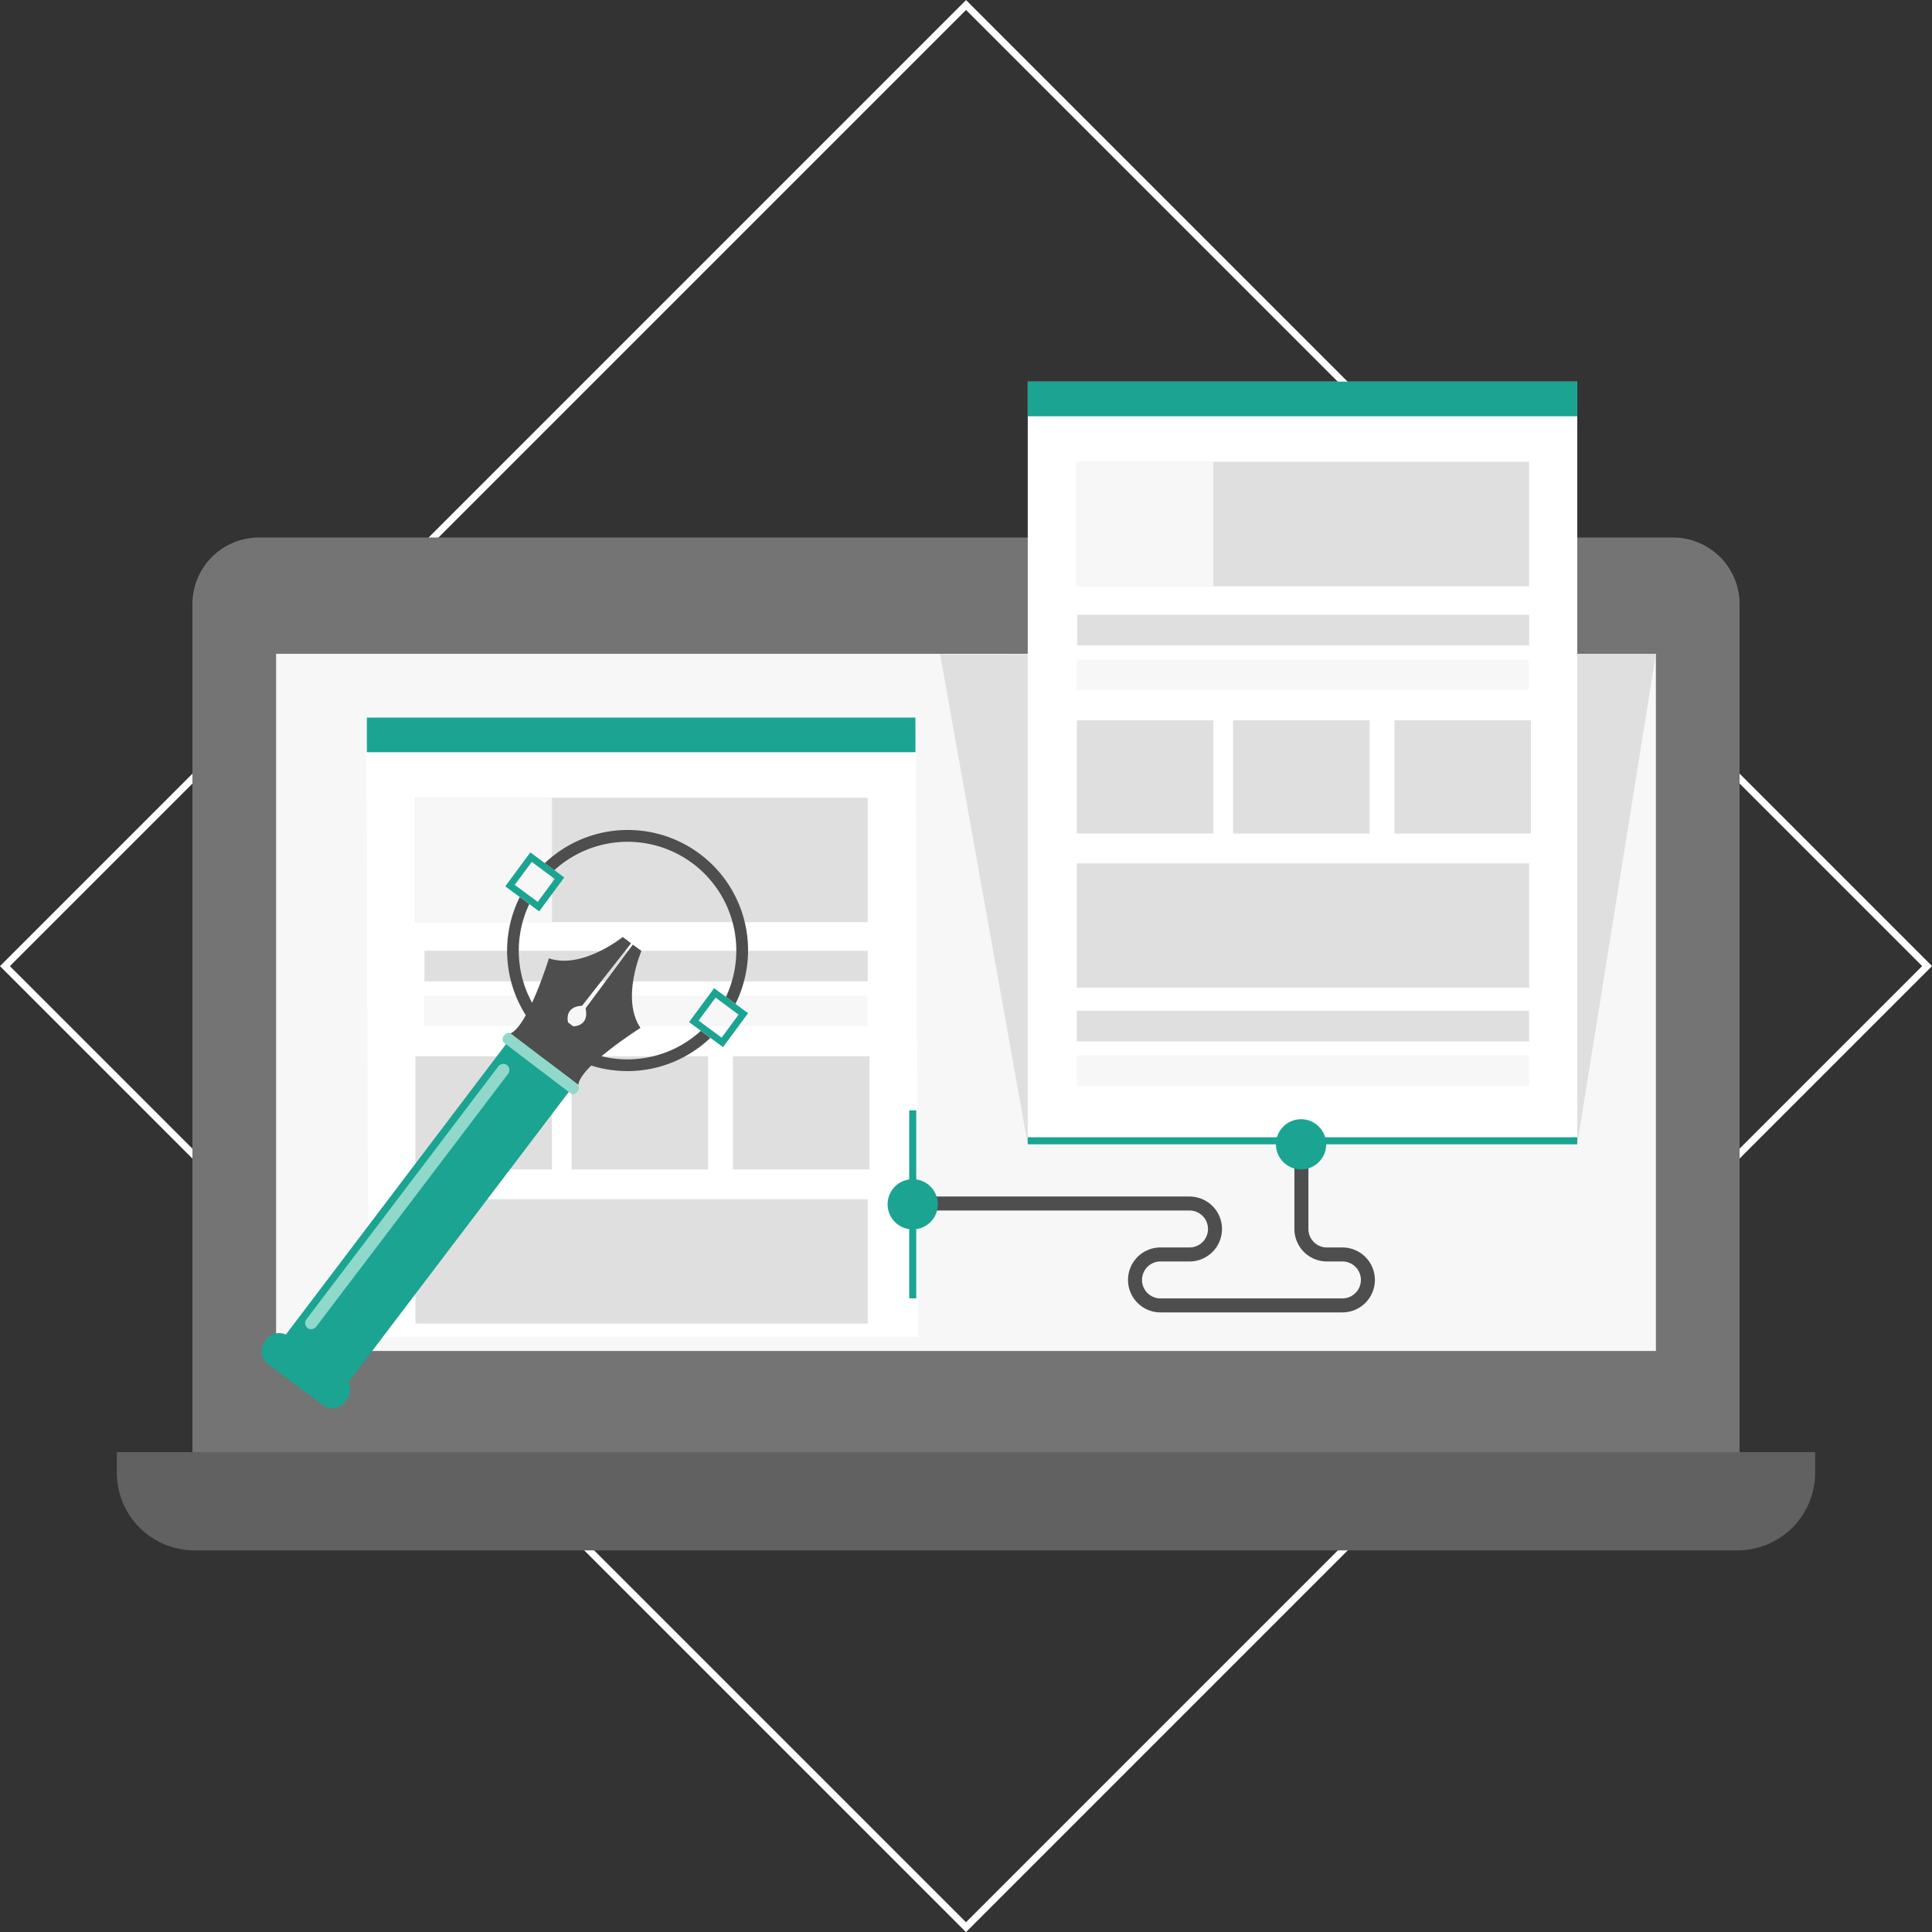 <svg xmlns="http://www.w3.org/2000/svg" viewBox="0 0 276.11 276.12"><rect x="0" y="0" width="276.11" height="276.12" fill="#333333" stroke="none"/><defs><style>.a,.k{fill:none;stroke-miterlimit:10;}.a{stroke:#fff;}.b{fill:#747474;}.c{fill:#f7f7f7;}.d{fill:#dfdfdf;}.e{fill:#73c5d8;}.f{fill:#616161;}.g{fill:#fff;}.h{fill:#1ba492;}.i{fill:#4e4e4e;}.j{fill:#8fd8ca;}.k{stroke:#4e4e4e;stroke-width:2px;}</style></defs><title>All-icons</title><rect class="a" x="40.94" y="40.94" width="194.24" height="194.25" transform="translate(138.06 -57.18) rotate(45)"/><path class="b" d="M37,76.82H239.1a9.51,9.51,0,0,1,9.51,9.51V209.7a0,0,0,0,1,0,0H27.5a0,0,0,0,1,0,0V86.33A9.51,9.51,0,0,1,37,76.82Z"/><rect class="c" x="39.46" y="93.44" width="197.19" height="99.63"/><polygon class="d" points="236.65 93.44 134.35 93.52 146.88 163.54 225.41 163.54 236.65 93.44"/><circle class="e" cx="91.92" cy="143.01" r="1.78"/><path class="f" d="M16.7,207.53H259.41a0,0,0,0,1,0,0v2.94a11.1,11.1,0,0,1-11.1,11.1H27.8a11.1,11.1,0,0,1-11.1-11.1v-2.94a0,0,0,0,1,0,0Z"/><polygon class="g" points="52.36 102.55 52.65 191.07 131.19 191.07 130.89 102.55 52.36 102.55"/><rect class="d" x="59.37" y="171.38" width="64.64" height="17.78"/><rect class="d" x="59.37" y="114.01" width="64.64" height="17.78"/><rect class="d" x="59.37" y="150.96" width="19.51" height="16.17"/><rect class="d" x="81.69" y="150.96" width="19.51" height="16.17"/><rect class="d" x="104.75" y="150.96" width="19.51" height="16.17"/><rect class="h" x="52.43" y="102.55" width="78.4" height="4.95"/><rect class="d" x="60.66" y="135.88" width="63.35" height="4.37"/><rect class="c" x="60.61" y="142.27" width="63.35" height="4.38"/><rect class="c" x="59.37" y="114.01" width="19.51" height="17.78"/><path class="h" d="M72.21,126.67l4.85,3.58,3.58-4.85-4.85-3.58Zm7.07-1.06-2.43,3.28-3.29-2.43L76,123.18Z"/><path class="h" d="M98.48,146.07l4.85,3.58,3.58-4.85-4.85-3.58Zm7.07-1.06-2.42,3.28-3.29-2.43,2.43-3.29Z"/><path class="i" d="M100.16,147.32a15.53,15.53,0,0,1-24.52-18.11l-1.36-1a17.19,17.19,0,0,0,27.24,20.12Z"/><path class="i" d="M77.87,123.35l1.36,1a15.54,15.54,0,0,1,24.52,18.11l1.36,1A17.19,17.19,0,0,0,77.87,123.35Z"/><path class="i" d="M91.53,146.9c-2.82-4.17.14-11,.14-11L90.44,135l-6.75,9.1c0.54,2.47-1.51,2.58-1.77,2.58l-0.73-.56c-0.07-.25-0.5-2.26,2-2.39l7-8.92L89,133.91s-5.78,4.67-10.55,3.05c0,0-3,9.74-5.53,10.74L77,150.81h0l1.37,1h0l4.28,3.23C82.93,152.34,91.53,146.9,91.53,146.9Z"/><path class="h" d="M81.69,155.52l-9-6.79-31.84,42a2.27,2.27,0,0,0-2.77.7l-0.25.34a2.27,2.27,0,0,0,.46,3.17l7.87,5.87a2.27,2.27,0,0,0,3.17-.46l0.25-.34a2.26,2.26,0,0,0,.18-2.42Z"/><path class="j" d="M82.53,156a0.71,0.71,0,0,1-.91.31L72,149a0.71,0.71,0,0,1,.06-1h0a0.71,0.71,0,0,1,.9-0.32l9.6,7.31a0.71,0.71,0,0,1-.06,1h0Z"/><path class="j" d="M45.21,189.58a0.91,0.91,0,0,1-1.26.21h0a0.91,0.91,0,0,1-.14-1.27l27.39-36.1a0.91,0.91,0,0,1,1.26-.21h0a0.91,0.91,0,0,1,.14,1.27Z"/><circle class="e" cx="186.44" cy="95.01" r="1.78"/><rect class="g" x="146.88" y="54.54" width="78.53" height="109"/><rect class="d" x="153.89" y="123.38" width="64.64" height="17.78"/><rect class="d" x="153.89" y="66" width="64.64" height="17.78"/><rect class="d" x="153.89" y="102.95" width="19.51" height="16.17"/><rect class="d" x="176.22" y="102.95" width="19.51" height="16.17"/><rect class="d" x="199.28" y="102.95" width="19.51" height="16.17"/><rect class="h" x="146.88" y="54.54" width="78.53" height="4.95"/><rect class="d" x="153.95" y="87.87" width="64.59" height="4.37"/><rect class="d" x="153.89" y="144.46" width="64.64" height="4.37"/><rect class="c" x="153.89" y="150.82" width="64.64" height="4.37"/><rect class="c" x="153.89" y="94.27" width="64.59" height="4.38"/><rect class="c" x="153.89" y="66" width="19.51" height="17.78"/><path class="k" d="M131,172H170a3.64,3.64,0,0,1,0,7.28h-4.15a3.64,3.64,0,1,0,0,7.28h26a3.64,3.64,0,1,0,0-7.28h-2.22a3.64,3.64,0,0,1-3.64-3.64V163.54"/><circle class="h" cx="185.94" cy="163.54" r="3.59"/><circle class="h" cx="130.44" cy="172.11" r="3.59"/><rect class="h" x="146.88" y="162.53" width="78.53" height="1.01"/><rect class="h" x="117.01" y="171.61" width="26.87" height="1.01" transform="translate(-41.67 302.56) rotate(-90)"/></svg>